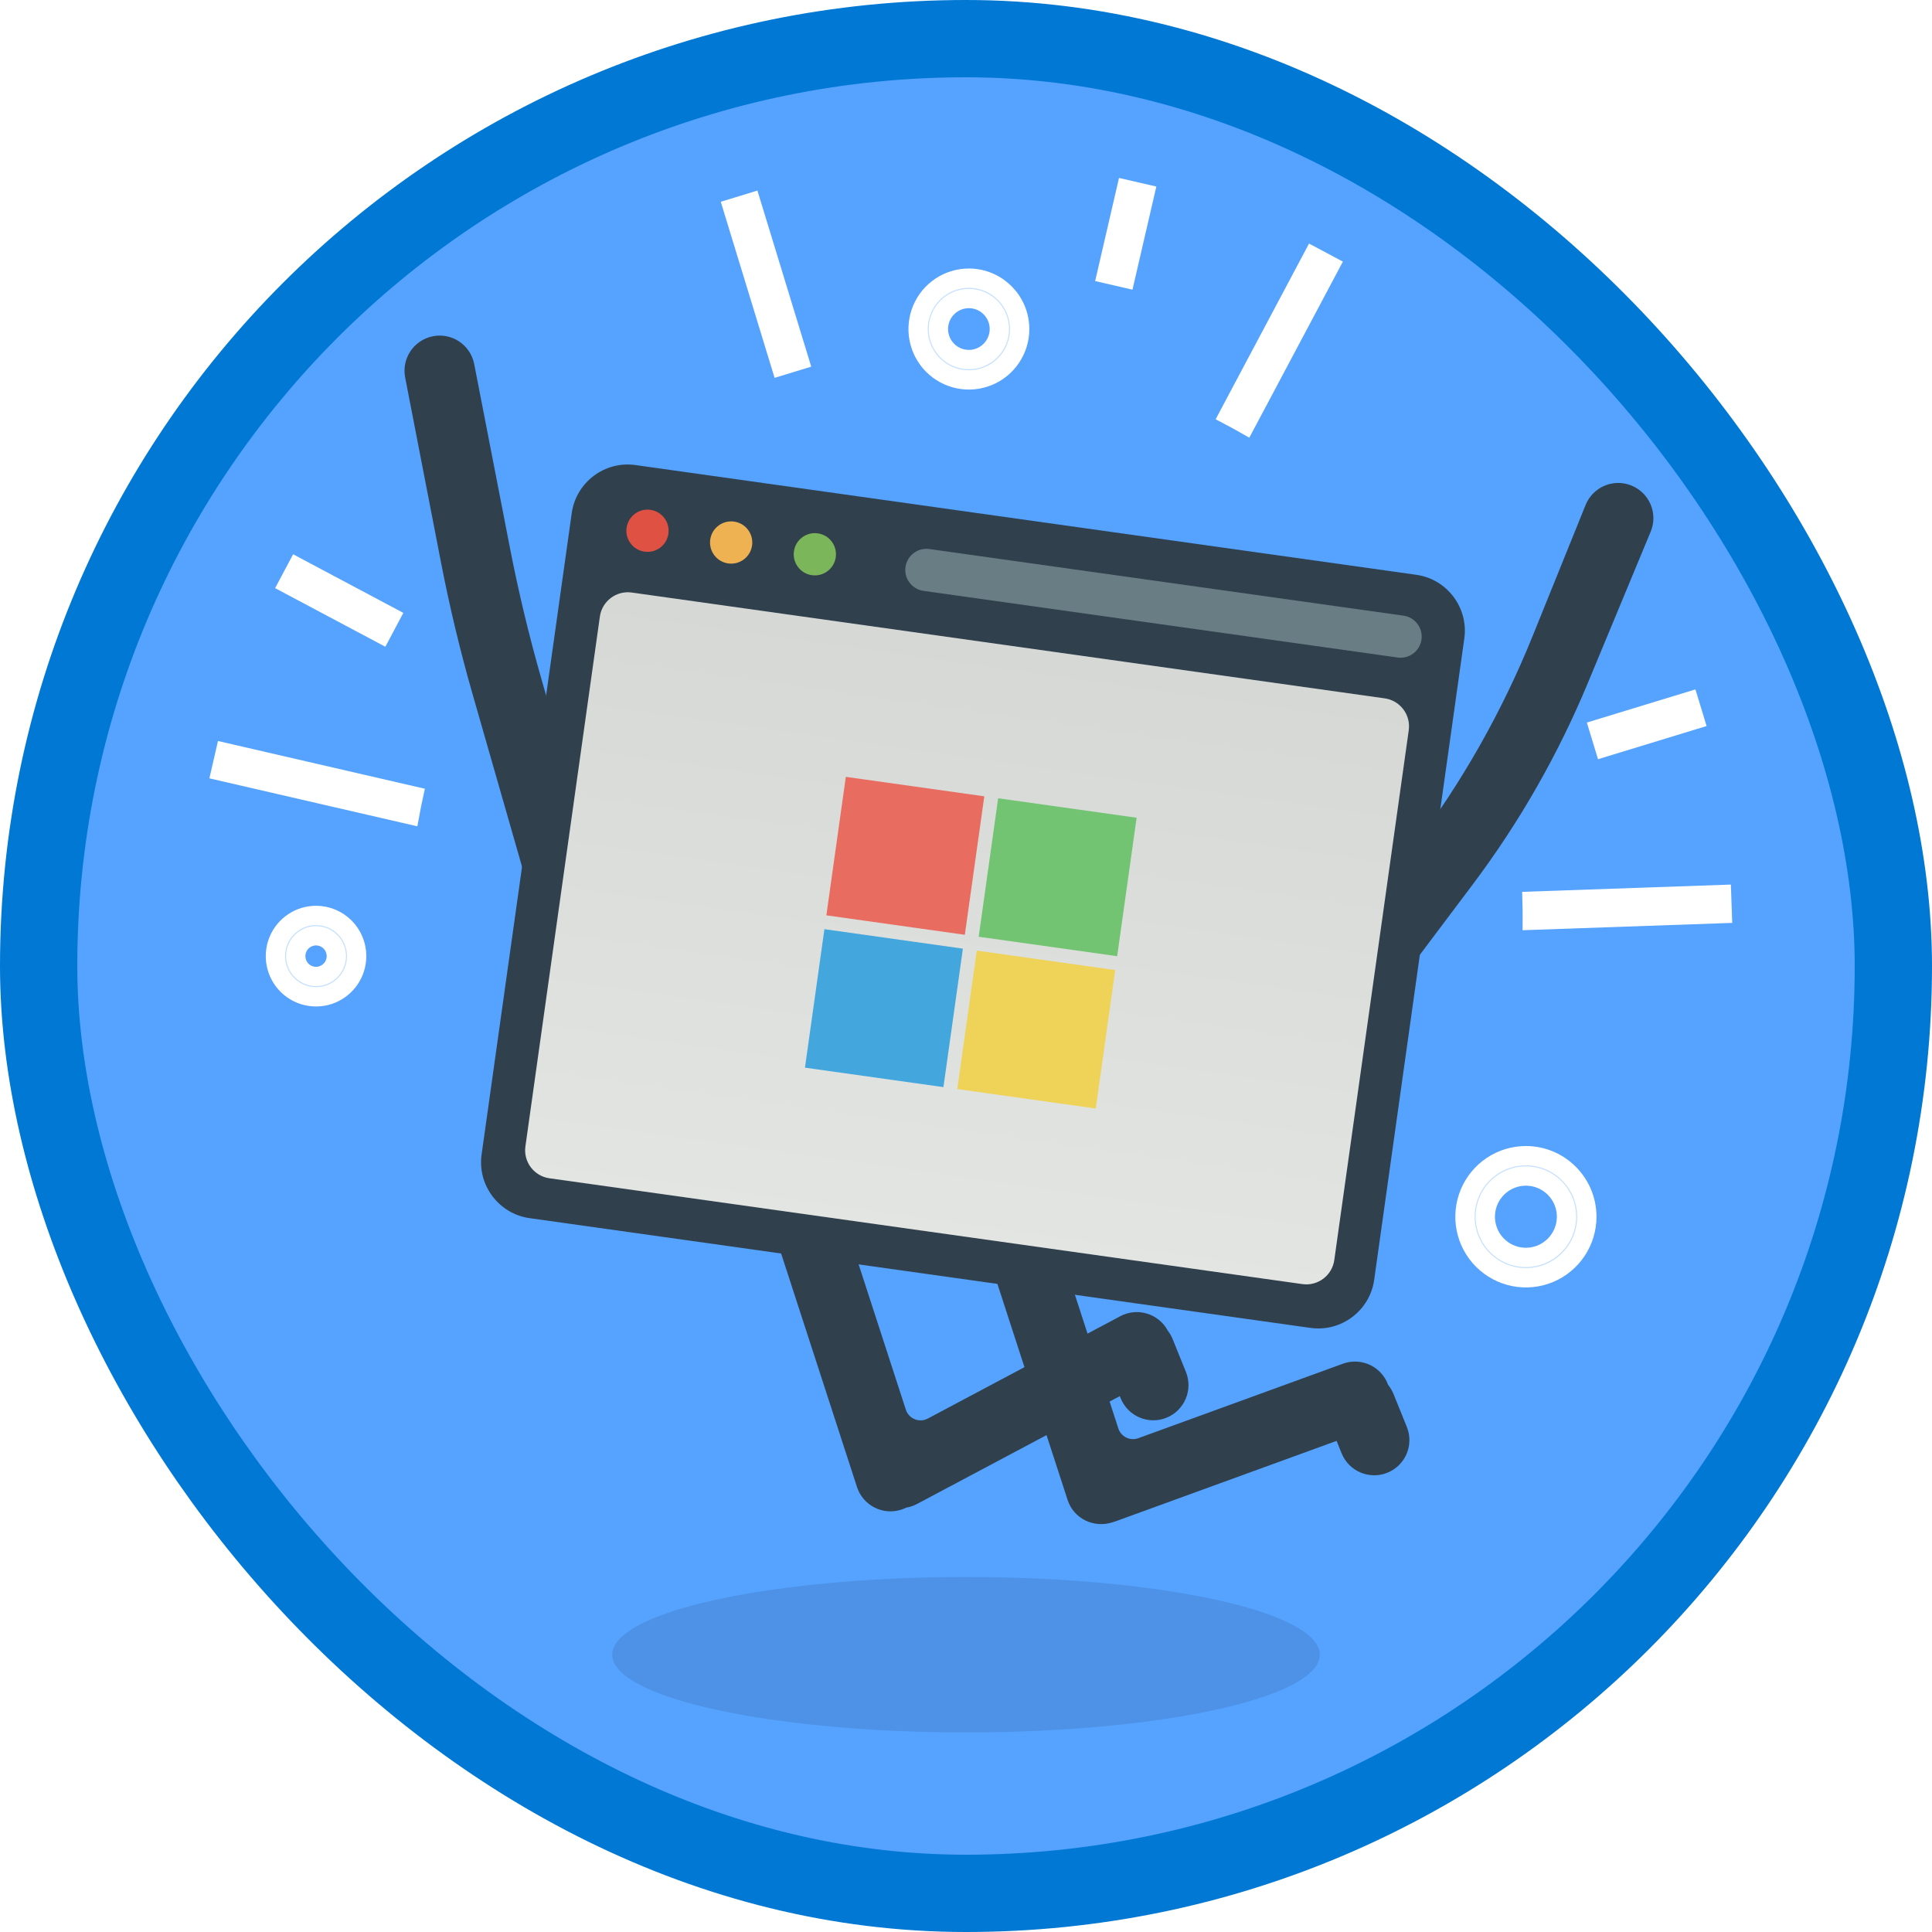 <?xml version="1.0" encoding="UTF-8"?>
<svg width="100px" height="100px" viewBox="0 0 100 100" version="1.1" xmlns="http://www.w3.org/2000/svg" xmlns:xlink="http://www.w3.org/1999/xlink">
    <!-- Generator: Sketch 51.3 (57544) - http://www.bohemiancoding.com/sketch -->
    <title>create-a-windows-virtual-machine</title>
    <desc>Created with Sketch.</desc>
    <defs>
        <filter x="-1.5%" y="-1.7%" width="103.0%" height="106.7%" filterUnits="objectBoundingBox" id="filter-1">
            <feOffset dx="0" dy="2" in="SourceAlpha" result="shadowOffsetOuter1"></feOffset>
            <feColorMatrix values="0 0 0 0 0   0 0 0 0 0   0 0 0 0 0  0 0 0 0.097 0" type="matrix" in="shadowOffsetOuter1" result="shadowMatrixOuter1"></feColorMatrix>
            <feMerge>
                <feMergeNode in="shadowMatrixOuter1"></feMergeNode>
                <feMergeNode in="SourceGraphic"></feMergeNode>
            </feMerge>
        </filter>
        <linearGradient x1="50%" y1="100%" x2="50%" y2="3.061617e-15%" id="linearGradient-2">
            <stop stop-color="#FFFFFF" stop-opacity="0.5" offset="0%"></stop>
            <stop stop-color="#000000" stop-opacity="0.5" offset="100%"></stop>
        </linearGradient>
        <path d="M13.85,44.465 C13.048,44.465 12.392,43.809 12.392,43.007 L12.392,15.308 C12.392,14.506 13.048,13.85 13.85,13.85 L53.212,13.85 C54.014,13.85 54.67,14.506 54.67,15.308 L54.67,43.007 C54.67,43.809 54.014,44.465 53.212,44.465 L13.85,44.465" id="path-3"></path>
    </defs>
    <g id="Badges-FINAL" stroke="none" stroke-width="1" fill="none" fill-rule="evenodd">
        <g id="Deploy-a-website-to-Azure-with-Virtual-Machine-Hosting" transform="translate(-577, -536)">
            <g id="create-a-windows-virtual-machine" transform="translate(577, 536)">
                <rect id="BG" fill="#55A2FF" x="2" y="2" width="96" height="96" rx="48"></rect>
                <ellipse id="Shadow" fill="#000000" opacity="0.1" cx="50" cy="85.648" rx="18.312" ry="4.022"></ellipse>
                <g id="Burst" transform="translate(10.102, 8.759)" fill="#FFFFFF" fill-opacity="0.649" stroke="#FFFFFF">
                    <path d="M53.764,13.22 L58.41,5.169 L59.264,5.662 L54.612,13.723 C54.332,13.551 54.05,13.383 53.764,13.22 Z M68.578,38.905 L78.391,38.905 L78.391,39.89 L68.555,39.89 C68.568,39.563 68.576,39.235 68.578,38.905 Z M10.674,32.401 L0.991,29.808 L1.245,28.858 L10.9,31.444 C10.819,31.761 10.744,32.08 10.674,32.401 Z M48.658,5.939 L47.709,5.685 L48.87,1.359 L49.82,1.613 L48.658,5.939 Z M72.599,31.068 L72.346,30.118 L77.056,28.857 L77.31,29.807 L72.599,31.068 Z M9.536,22.989 L4.806,20.259 L5.298,19.405 L10.028,22.136 L9.536,22.989 Z M30.693,9.854 L28.486,1.614 L29.436,1.36 L31.643,9.6 L30.693,9.854 Z" id="Combined-Shape-Copy" transform="translate(39.691, 20.624) rotate(-2) translate(-39.691, -20.624) "></path>
                    <path d="M6.256,38.624 C5.406,38.624 4.64,39.136 4.314,39.924 C3.989,40.712 4.168,41.617 4.77,42.22 C5.371,42.822 6.276,43.001 7.061,42.676 C7.847,42.349 8.358,41.582 8.358,40.73 C8.358,39.566 7.418,38.624 6.256,38.624 L6.256,38.624 Z M6.256,41.783 C5.831,41.783 5.449,41.526 5.285,41.133 C5.123,40.738 5.213,40.286 5.513,39.985 C5.814,39.683 6.266,39.593 6.658,39.757 C7.052,39.92 7.307,40.304 7.307,40.73 C7.307,41.31 6.837,41.781 6.256,41.783 L6.256,41.783 Z M40.048,5.639 C38.985,5.639 38.026,6.28 37.619,7.264 C37.213,8.249 37.437,9.381 38.188,10.133 C38.939,10.886 40.071,11.113 41.052,10.705 C42.035,10.298 42.676,9.337 42.676,8.272 C42.674,6.819 41.497,5.641 40.046,5.639 L40.048,5.639 Z M40.048,9.852 C39.41,9.852 38.835,9.467 38.591,8.877 C38.346,8.286 38.482,7.607 38.931,7.155 C39.383,6.704 40.06,6.568 40.65,6.813 C41.239,7.058 41.625,7.634 41.625,8.272 C41.623,9.144 40.916,9.852 40.046,9.852 L40.048,9.852 Z M68.879,51.059 C67.604,51.059 66.454,51.828 65.966,53.009 C65.477,54.19 65.746,55.55 66.649,56.453 C67.551,57.356 68.908,57.628 70.086,57.138 C71.264,56.648 72.032,55.496 72.032,54.219 C72.03,52.474 70.62,51.061 68.879,51.059 Z M68.879,56.325 C68.029,56.325 67.261,55.811 66.937,55.025 C66.61,54.237 66.791,53.332 67.392,52.729 C67.994,52.127 68.897,51.946 69.684,52.273 C70.468,52.598 70.981,53.367 70.981,54.219 C70.979,55.381 70.039,56.323 68.879,56.325 L68.879,56.325 Z" id="Fill-1"></path>
                </g>
                <g id="Jumping" filter="url(#filter-1)" transform="translate(49.691, 47.347) rotate(8) translate(-49.691, -47.347) translate(16.691, 17.347)">
                    <path d="M35.039,58.512 C34.874,58.632 34.695,58.72 34.511,58.777 C34.437,58.828 34.359,58.874 34.276,58.914 C33.373,59.355 32.283,58.979 31.842,58.076 L25.769,45.624 C25.328,44.721 25.704,43.631 26.607,43.19 C27.511,42.749 28.601,43.124 29.042,44.028 L33.788,53.759 C33.982,54.156 34.461,54.321 34.858,54.128 C34.9,54.107 34.94,54.083 34.977,54.056 L44.106,47.423 C44.92,46.832 46.058,47.013 46.649,47.826 C46.77,47.945 46.873,48.077 46.958,48.225 L47.872,49.807 C48.374,50.678 48.076,51.791 47.205,52.294 C46.335,52.797 45.221,52.498 44.718,51.628 L44.658,51.523 L35.039,58.512 Z" id="Combined-Shape" fill="#30404D" fill-rule="nonzero"></path>
                    <path d="M45.339,57.972 C45.295,57.996 45.25,58.017 45.204,58.037 C44.26,58.498 43.17,58.123 42.729,57.219 L36.656,44.768 C36.216,43.864 36.591,42.774 37.495,42.334 C38.398,41.893 39.488,42.268 39.929,43.172 L44.815,53.19 C45.009,53.587 45.488,53.752 45.885,53.558 C45.893,53.554 45.901,53.55 45.91,53.545 L55.862,48.253 C56.749,47.781 57.852,48.118 58.324,49.006 C58.464,49.142 58.582,49.287 58.677,49.452 L59.591,51.034 C60.094,51.905 59.795,53.019 58.925,53.521 C58.054,54.024 56.94,53.726 56.438,52.855 L56.091,52.255 L45.339,57.972 Z" id="Combined-Shape" fill="#30404D" fill-rule="nonzero"></path>
                    <path d="M55.905,29.953 C54.885,30.806 54.073,31.085 53.471,30.791 C52.567,30.351 52.192,29.261 52.633,28.357 L56.019,21.427 C57.866,17.648 59.208,13.642 60.011,9.512 L61.407,2.331 C61.599,1.344 62.554,0.699 63.541,0.891 C64.528,1.083 65.173,2.039 64.981,3.026 L63.281,11.346 C62.475,15.289 61.177,19.115 59.417,22.734 Z" id="Combined-Shape" fill="#30404D" fill-rule="nonzero" transform="translate(58.731, 15.881) rotate(3) translate(-58.731, -15.881) "></path>
                    <path d="M9.949,19.028 L15.504,36.126 C15.815,37.083 15.292,38.11 14.335,38.42 C13.379,38.731 12.352,38.208 12.041,37.252 L6.421,19.954 C5.698,17.728 5.073,15.471 4.547,13.19 L2.357,3.681 C2.13,2.701 2.741,1.723 3.721,1.497 C4.701,1.271 5.678,1.882 5.904,2.862 L8.083,12.299 C8.607,14.568 9.229,16.813 9.949,19.028 Z" id="Combined-Shape" fill="#30404D" fill-rule="nonzero" transform="translate(8.952, 19.98) rotate(-6) translate(-8.952, -19.98) "></path>
                    <path d="M13.121,46.652 C11.517,46.652 10.205,45.34 10.205,43.736 L10.205,10.205 C10.205,8.601 11.517,7.289 13.121,7.289 L53.941,7.289 C55.545,7.289 56.857,8.601 56.857,10.205 L56.857,43.736 C56.857,45.34 55.545,46.652 53.941,46.652 L13.121,46.652" id="Fill-1456" fill="#30404D"></path>
                    <g id="Fill-1457">
                        <use fill="#E1E4E1" xlink:href="#path-3"></use>
                        <use fill-opacity="0.1" fill="url(#linearGradient-2)" xlink:href="#path-3"></use>
                    </g>
                    <g id="microsoft" transform="translate(26.153, 21.755)" fill-rule="nonzero">
                        <rect id="Rectangle-path" fill="#E86C60" x="0" y="0" width="7.238" height="7.238"></rect>
                        <rect id="Rectangle-path" fill="#72C472" x="7.962" y="0" width="7.238" height="7.238"></rect>
                        <rect id="Rectangle-path" fill="#43A6DD" x="0" y="7.962" width="7.238" height="7.238"></rect>
                        <rect id="Rectangle-path" fill="#EFD358" x="7.962" y="7.962" width="7.238" height="7.238"></rect>
                    </g>
                    <path d="M13.121,10.57 C13.121,9.965 13.611,9.476 14.214,9.476 C14.818,9.476 15.308,9.965 15.308,10.57 C15.308,11.173 14.818,11.663 14.214,11.663 C13.611,11.663 13.121,11.173 13.121,10.57" id="Fill-1458" fill="#DF5142"></path>
                    <path d="M17.494,10.57 C17.494,9.965 17.984,9.476 18.588,9.476 C19.192,9.476 19.681,9.965 19.681,10.57 C19.681,11.173 19.192,11.663 18.588,11.663 C17.984,11.663 17.494,11.173 17.494,10.57" id="Fill-1459" fill="#EFB252"></path>
                    <path d="M21.868,10.57 C21.868,9.965 22.358,9.476 22.961,9.476 C23.566,9.476 24.055,9.965 24.055,10.57 C24.055,11.173 23.566,11.663 22.961,11.663 C22.358,11.663 21.868,11.173 21.868,10.57" id="Fill-1460" fill="#7CB65A"></path>
                    <path d="M53.577,11.663 L28.793,11.663 C28.189,11.663 27.699,11.173 27.699,10.57 C27.699,9.966 28.189,9.476 28.793,9.476 L53.577,9.476 C54.181,9.476 54.67,9.966 54.67,10.57 C54.67,11.173 54.181,11.663 53.577,11.663" id="Fill-1461" fill="#697D85"></path>
                </g>
                <g id="Azure-Border" stroke="#0078D4" stroke-width="4">
                    <rect x="2" y="2" width="96" height="96" rx="48"></rect>
                </g>
            </g>
        </g>
    </g>
</svg>